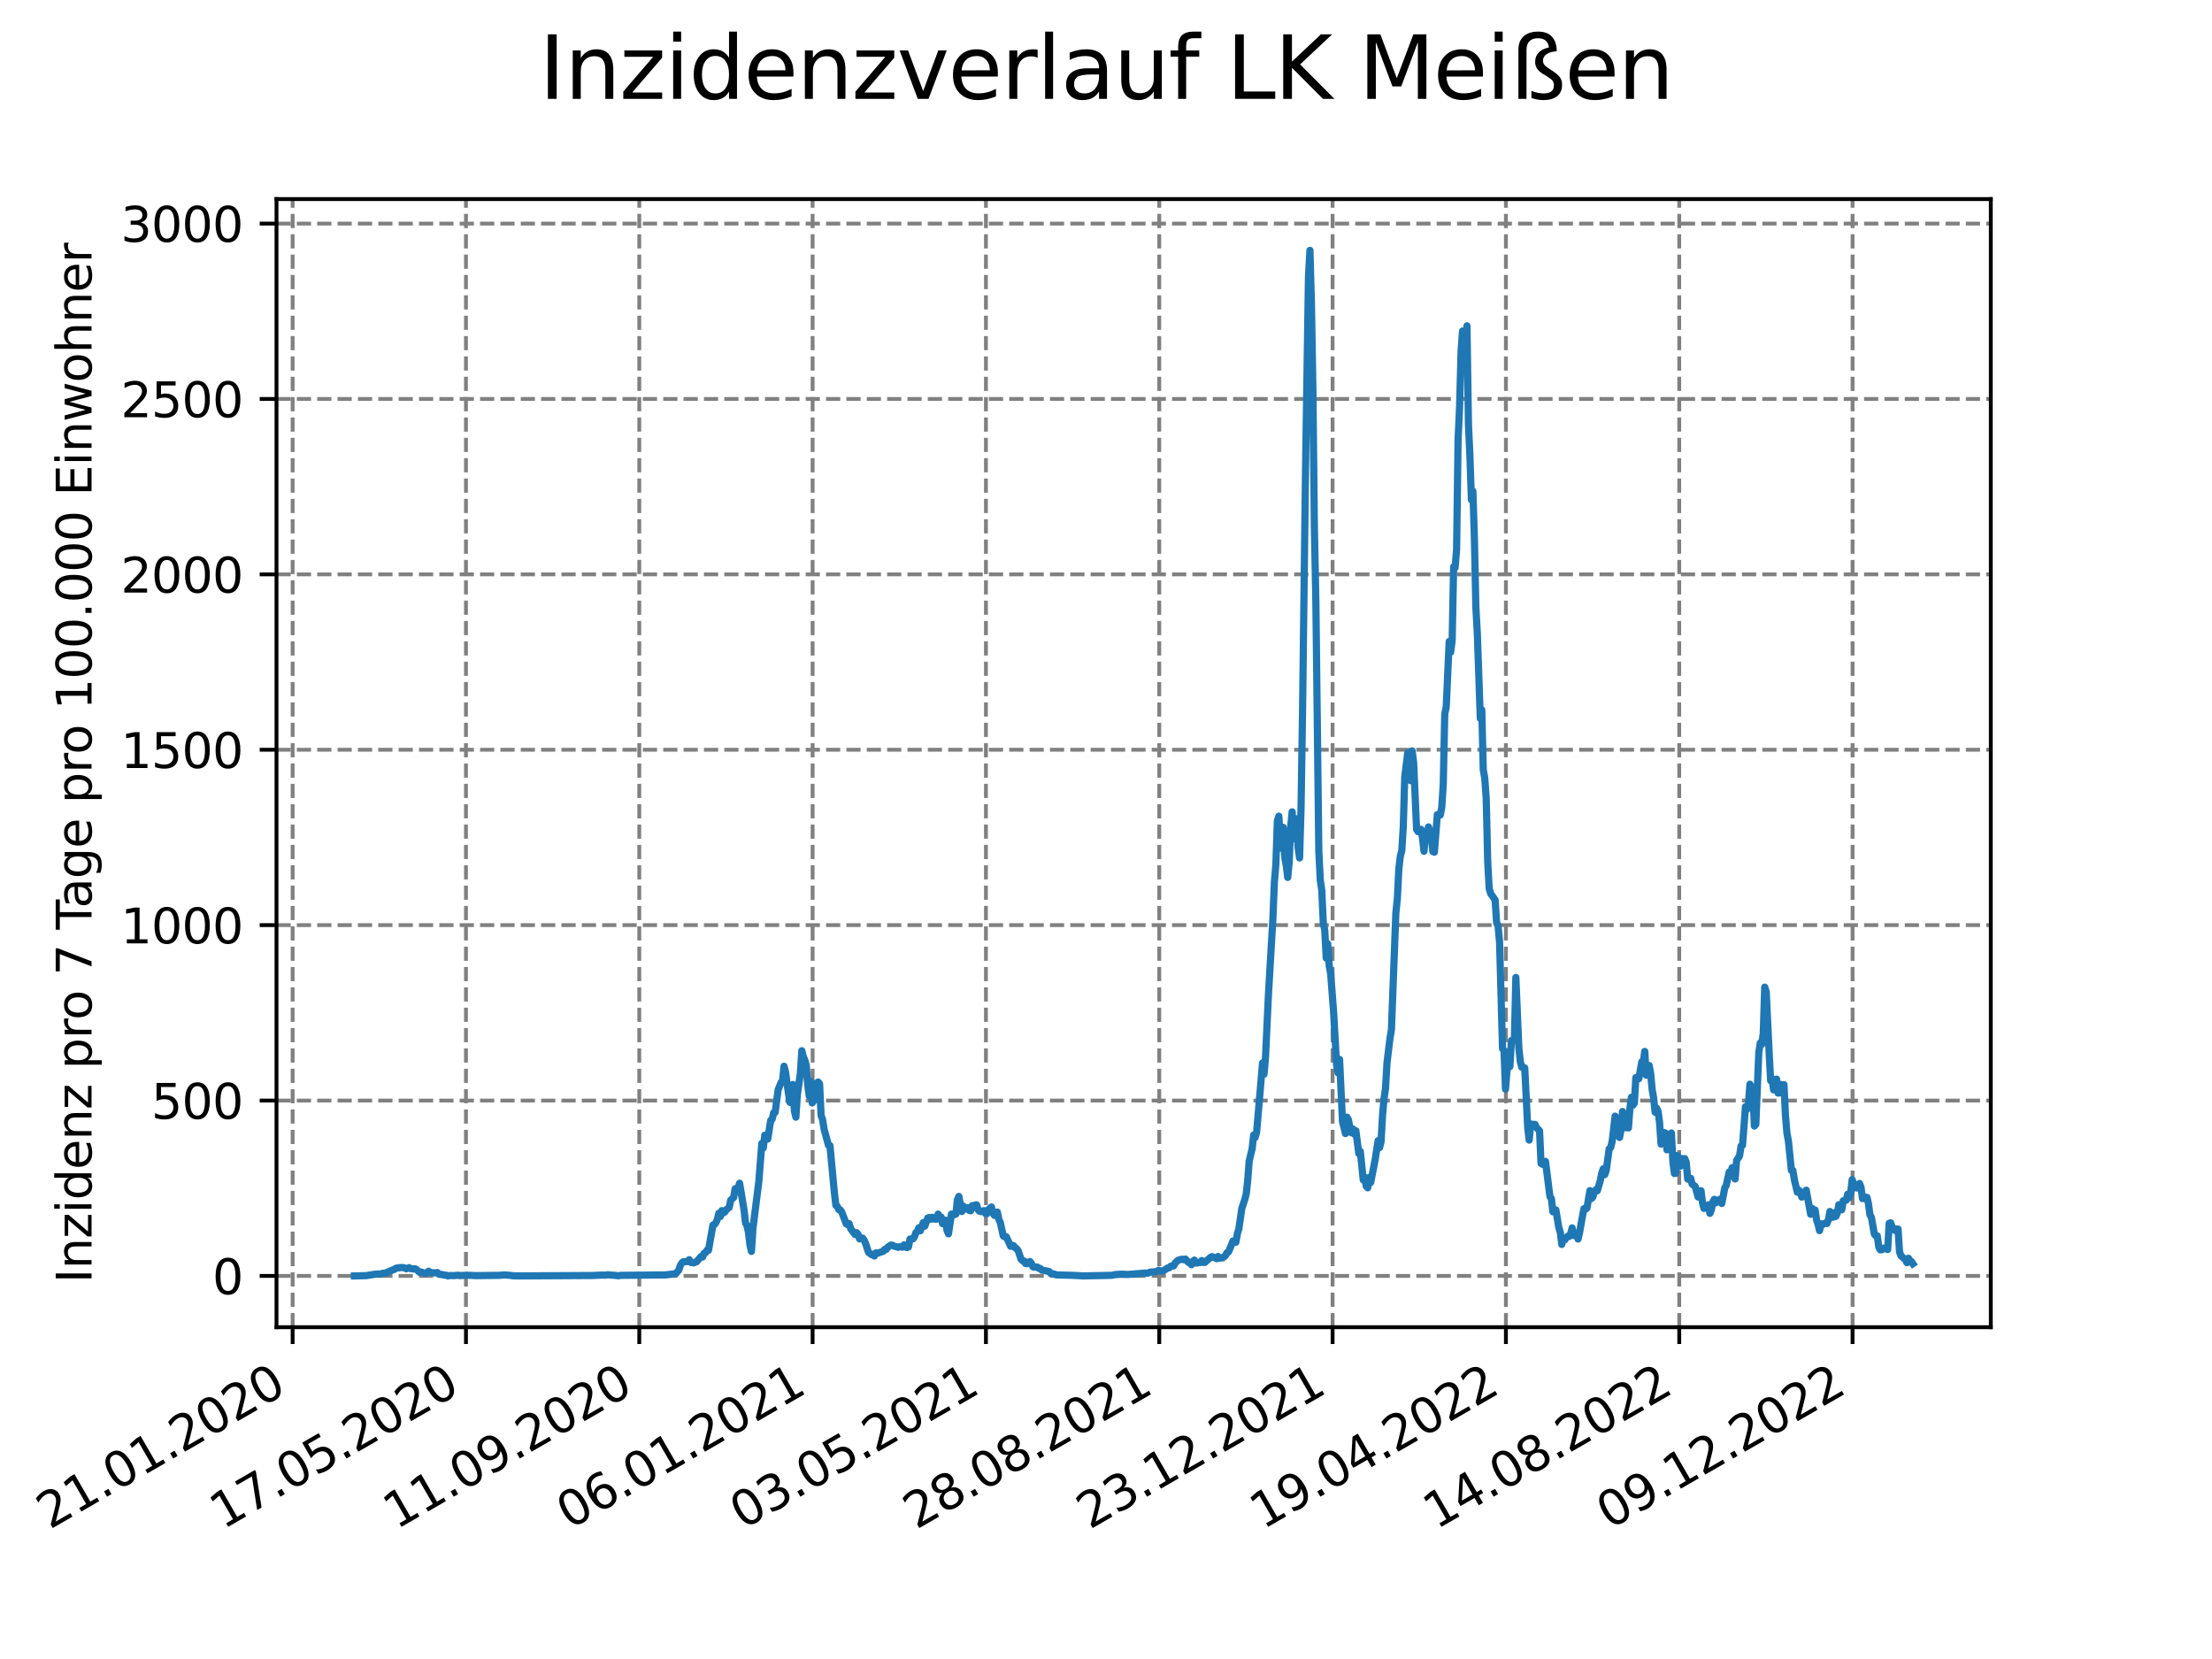 <?xml version="1.0" encoding="utf-8" standalone="no"?>
<!DOCTYPE svg PUBLIC "-//W3C//DTD SVG 1.1//EN"
  "http://www.w3.org/Graphics/SVG/1.1/DTD/svg11.dtd">
<svg xmlns:xlink="http://www.w3.org/1999/xlink" width="460.8pt" height="345.6pt" viewBox="0 0 460.8 345.6" xmlns="http://www.w3.org/2000/svg" version="1.1">
 <defs>
  <style type="text/css">*{stroke-linejoin: round; stroke-linecap: butt}</style>
 </defs>
 <g id="figure_1">
  <g id="patch_1">
   <path d="M 0 345.6 
L 460.8 345.6 
L 460.8 0 
L 0 0 
z
" style="fill: #ffffff"/>
  </g>
  <g id="axes_1">
   <g id="patch_2">
    <path d="M 57.6 276.48 
L 414.72 276.48 
L 414.72 41.472 
L 57.6 41.472 
z
" style="fill: #ffffff"/>
   </g>
   <g id="matplotlib.axis_1">
    <g id="xtick_1">
     <g id="line2d_1">
      <path d="M 60.961 276.48 
L 60.961 41.472 
" clip-path="url(#p845085e95c)" style="fill: none; stroke-dasharray: 2.96,1.28; stroke-dashoffset: 0; stroke: #808080; stroke-width: 0.8"/>
     </g>
     <g id="line2d_2">
      <defs>
       <path id="m3cdff0f3b3" d="M 0 0 
L 0 3.5 
" style="stroke: #000000; stroke-width: 0.8"/>
      </defs>
      <g>
       <use xlink:href="#m3cdff0f3b3" x="60.961" y="276.48" style="stroke: #000000; stroke-width: 0.8"/>
      </g>
     </g>
     <g id="text_1">
      <!-- 21.01.2020 -->
      <g transform="translate(10.336 318.689) rotate(-30) scale(0.1 -0.1)">
       <defs>
        <path id="DejaVuSans-32" d="M 1228 531 
L 3431 531 
L 3431 0 
L 469 0 
L 469 531 
Q 828 903 1448 1529 
Q 2069 2156 2228 2338 
Q 2531 2678 2651 2914 
Q 2772 3150 2772 3378 
Q 2772 3750 2511 3984 
Q 2250 4219 1831 4219 
Q 1534 4219 1204 4116 
Q 875 4013 500 3803 
L 500 4441 
Q 881 4594 1212 4672 
Q 1544 4750 1819 4750 
Q 2544 4750 2975 4387 
Q 3406 4025 3406 3419 
Q 3406 3131 3298 2873 
Q 3191 2616 2906 2266 
Q 2828 2175 2409 1742 
Q 1991 1309 1228 531 
z
" transform="scale(0.016)"/>
        <path id="DejaVuSans-31" d="M 794 531 
L 1825 531 
L 1825 4091 
L 703 3866 
L 703 4441 
L 1819 4666 
L 2450 4666 
L 2450 531 
L 3481 531 
L 3481 0 
L 794 0 
L 794 531 
z
" transform="scale(0.016)"/>
        <path id="DejaVuSans-2e" d="M 684 794 
L 1344 794 
L 1344 0 
L 684 0 
L 684 794 
z
" transform="scale(0.016)"/>
        <path id="DejaVuSans-30" d="M 2034 4250 
Q 1547 4250 1301 3770 
Q 1056 3291 1056 2328 
Q 1056 1369 1301 889 
Q 1547 409 2034 409 
Q 2525 409 2770 889 
Q 3016 1369 3016 2328 
Q 3016 3291 2770 3770 
Q 2525 4250 2034 4250 
z
M 2034 4750 
Q 2819 4750 3233 4129 
Q 3647 3509 3647 2328 
Q 3647 1150 3233 529 
Q 2819 -91 2034 -91 
Q 1250 -91 836 529 
Q 422 1150 422 2328 
Q 422 3509 836 4129 
Q 1250 4750 2034 4750 
z
" transform="scale(0.016)"/>
       </defs>
       <use xlink:href="#DejaVuSans-32"/>
       <use xlink:href="#DejaVuSans-31" x="63.623"/>
       <use xlink:href="#DejaVuSans-2e" x="127.246"/>
       <use xlink:href="#DejaVuSans-30" x="159.033"/>
       <use xlink:href="#DejaVuSans-31" x="222.656"/>
       <use xlink:href="#DejaVuSans-2e" x="286.279"/>
       <use xlink:href="#DejaVuSans-32" x="318.066"/>
       <use xlink:href="#DejaVuSans-30" x="381.689"/>
       <use xlink:href="#DejaVuSans-32" x="445.312"/>
       <use xlink:href="#DejaVuSans-30" x="508.936"/>
      </g>
     </g>
    </g>
    <g id="xtick_2">
     <g id="line2d_3">
      <path d="M 97.068 276.48 
L 97.068 41.472 
" clip-path="url(#p845085e95c)" style="fill: none; stroke-dasharray: 2.96,1.28; stroke-dashoffset: 0; stroke: #808080; stroke-width: 0.8"/>
     </g>
     <g id="line2d_4">
      <g>
       <use xlink:href="#m3cdff0f3b3" x="97.068" y="276.48" style="stroke: #000000; stroke-width: 0.8"/>
      </g>
     </g>
     <g id="text_2">
      <!-- 17.05.2020 -->
      <g transform="translate(46.443 318.689) rotate(-30) scale(0.1 -0.1)">
       <defs>
        <path id="DejaVuSans-37" d="M 525 4666 
L 3525 4666 
L 3525 4397 
L 1831 0 
L 1172 0 
L 2766 4134 
L 525 4134 
L 525 4666 
z
" transform="scale(0.016)"/>
        <path id="DejaVuSans-35" d="M 691 4666 
L 3169 4666 
L 3169 4134 
L 1269 4134 
L 1269 2991 
Q 1406 3038 1543 3061 
Q 1681 3084 1819 3084 
Q 2600 3084 3056 2656 
Q 3513 2228 3513 1497 
Q 3513 744 3044 326 
Q 2575 -91 1722 -91 
Q 1428 -91 1123 -41 
Q 819 9 494 109 
L 494 744 
Q 775 591 1075 516 
Q 1375 441 1709 441 
Q 2250 441 2565 725 
Q 2881 1009 2881 1497 
Q 2881 1984 2565 2268 
Q 2250 2553 1709 2553 
Q 1456 2553 1204 2497 
Q 953 2441 691 2322 
L 691 4666 
z
" transform="scale(0.016)"/>
       </defs>
       <use xlink:href="#DejaVuSans-31"/>
       <use xlink:href="#DejaVuSans-37" x="63.623"/>
       <use xlink:href="#DejaVuSans-2e" x="127.246"/>
       <use xlink:href="#DejaVuSans-30" x="159.033"/>
       <use xlink:href="#DejaVuSans-35" x="222.656"/>
       <use xlink:href="#DejaVuSans-2e" x="286.279"/>
       <use xlink:href="#DejaVuSans-32" x="318.066"/>
       <use xlink:href="#DejaVuSans-30" x="381.689"/>
       <use xlink:href="#DejaVuSans-32" x="445.312"/>
       <use xlink:href="#DejaVuSans-30" x="508.936"/>
      </g>
     </g>
    </g>
    <g id="xtick_3">
     <g id="line2d_5">
      <path d="M 133.175 276.48 
L 133.175 41.472 
" clip-path="url(#p845085e95c)" style="fill: none; stroke-dasharray: 2.96,1.28; stroke-dashoffset: 0; stroke: #808080; stroke-width: 0.8"/>
     </g>
     <g id="line2d_6">
      <g>
       <use xlink:href="#m3cdff0f3b3" x="133.175" y="276.48" style="stroke: #000000; stroke-width: 0.8"/>
      </g>
     </g>
     <g id="text_3">
      <!-- 11.09.2020 -->
      <g transform="translate(82.55 318.689) rotate(-30) scale(0.1 -0.1)">
       <defs>
        <path id="DejaVuSans-39" d="M 703 97 
L 703 672 
Q 941 559 1184 500 
Q 1428 441 1663 441 
Q 2288 441 2617 861 
Q 2947 1281 2994 2138 
Q 2813 1869 2534 1725 
Q 2256 1581 1919 1581 
Q 1219 1581 811 2004 
Q 403 2428 403 3163 
Q 403 3881 828 4315 
Q 1253 4750 1959 4750 
Q 2769 4750 3195 4129 
Q 3622 3509 3622 2328 
Q 3622 1225 3098 567 
Q 2575 -91 1691 -91 
Q 1453 -91 1209 -44 
Q 966 3 703 97 
z
M 1959 2075 
Q 2384 2075 2632 2365 
Q 2881 2656 2881 3163 
Q 2881 3666 2632 3958 
Q 2384 4250 1959 4250 
Q 1534 4250 1286 3958 
Q 1038 3666 1038 3163 
Q 1038 2656 1286 2365 
Q 1534 2075 1959 2075 
z
" transform="scale(0.016)"/>
       </defs>
       <use xlink:href="#DejaVuSans-31"/>
       <use xlink:href="#DejaVuSans-31" x="63.623"/>
       <use xlink:href="#DejaVuSans-2e" x="127.246"/>
       <use xlink:href="#DejaVuSans-30" x="159.033"/>
       <use xlink:href="#DejaVuSans-39" x="222.656"/>
       <use xlink:href="#DejaVuSans-2e" x="286.279"/>
       <use xlink:href="#DejaVuSans-32" x="318.066"/>
       <use xlink:href="#DejaVuSans-30" x="381.689"/>
       <use xlink:href="#DejaVuSans-32" x="445.312"/>
       <use xlink:href="#DejaVuSans-30" x="508.936"/>
      </g>
     </g>
    </g>
    <g id="xtick_4">
     <g id="line2d_7">
      <path d="M 169.282 276.48 
L 169.282 41.472 
" clip-path="url(#p845085e95c)" style="fill: none; stroke-dasharray: 2.96,1.28; stroke-dashoffset: 0; stroke: #808080; stroke-width: 0.8"/>
     </g>
     <g id="line2d_8">
      <g>
       <use xlink:href="#m3cdff0f3b3" x="169.282" y="276.48" style="stroke: #000000; stroke-width: 0.8"/>
      </g>
     </g>
     <g id="text_4">
      <!-- 06.01.2021 -->
      <g transform="translate(118.657 318.689) rotate(-30) scale(0.1 -0.1)">
       <defs>
        <path id="DejaVuSans-36" d="M 2113 2584 
Q 1688 2584 1439 2293 
Q 1191 2003 1191 1497 
Q 1191 994 1439 701 
Q 1688 409 2113 409 
Q 2538 409 2786 701 
Q 3034 994 3034 1497 
Q 3034 2003 2786 2293 
Q 2538 2584 2113 2584 
z
M 3366 4563 
L 3366 3988 
Q 3128 4100 2886 4159 
Q 2644 4219 2406 4219 
Q 1781 4219 1451 3797 
Q 1122 3375 1075 2522 
Q 1259 2794 1537 2939 
Q 1816 3084 2150 3084 
Q 2853 3084 3261 2657 
Q 3669 2231 3669 1497 
Q 3669 778 3244 343 
Q 2819 -91 2113 -91 
Q 1303 -91 875 529 
Q 447 1150 447 2328 
Q 447 3434 972 4092 
Q 1497 4750 2381 4750 
Q 2619 4750 2861 4703 
Q 3103 4656 3366 4563 
z
" transform="scale(0.016)"/>
       </defs>
       <use xlink:href="#DejaVuSans-30"/>
       <use xlink:href="#DejaVuSans-36" x="63.623"/>
       <use xlink:href="#DejaVuSans-2e" x="127.246"/>
       <use xlink:href="#DejaVuSans-30" x="159.033"/>
       <use xlink:href="#DejaVuSans-31" x="222.656"/>
       <use xlink:href="#DejaVuSans-2e" x="286.279"/>
       <use xlink:href="#DejaVuSans-32" x="318.066"/>
       <use xlink:href="#DejaVuSans-30" x="381.689"/>
       <use xlink:href="#DejaVuSans-32" x="445.312"/>
       <use xlink:href="#DejaVuSans-31" x="508.936"/>
      </g>
     </g>
    </g>
    <g id="xtick_5">
     <g id="line2d_9">
      <path d="M 205.389 276.48 
L 205.389 41.472 
" clip-path="url(#p845085e95c)" style="fill: none; stroke-dasharray: 2.96,1.28; stroke-dashoffset: 0; stroke: #808080; stroke-width: 0.8"/>
     </g>
     <g id="line2d_10">
      <g>
       <use xlink:href="#m3cdff0f3b3" x="205.389" y="276.48" style="stroke: #000000; stroke-width: 0.8"/>
      </g>
     </g>
     <g id="text_5">
      <!-- 03.05.2021 -->
      <g transform="translate(154.764 318.689) rotate(-30) scale(0.1 -0.1)">
       <defs>
        <path id="DejaVuSans-33" d="M 2597 2516 
Q 3050 2419 3304 2112 
Q 3559 1806 3559 1356 
Q 3559 666 3084 287 
Q 2609 -91 1734 -91 
Q 1441 -91 1130 -33 
Q 819 25 488 141 
L 488 750 
Q 750 597 1062 519 
Q 1375 441 1716 441 
Q 2309 441 2620 675 
Q 2931 909 2931 1356 
Q 2931 1769 2642 2001 
Q 2353 2234 1838 2234 
L 1294 2234 
L 1294 2753 
L 1863 2753 
Q 2328 2753 2575 2939 
Q 2822 3125 2822 3475 
Q 2822 3834 2567 4026 
Q 2313 4219 1838 4219 
Q 1578 4219 1281 4162 
Q 984 4106 628 3988 
L 628 4550 
Q 988 4650 1302 4700 
Q 1616 4750 1894 4750 
Q 2613 4750 3031 4423 
Q 3450 4097 3450 3541 
Q 3450 3153 3228 2886 
Q 3006 2619 2597 2516 
z
" transform="scale(0.016)"/>
       </defs>
       <use xlink:href="#DejaVuSans-30"/>
       <use xlink:href="#DejaVuSans-33" x="63.623"/>
       <use xlink:href="#DejaVuSans-2e" x="127.246"/>
       <use xlink:href="#DejaVuSans-30" x="159.033"/>
       <use xlink:href="#DejaVuSans-35" x="222.656"/>
       <use xlink:href="#DejaVuSans-2e" x="286.279"/>
       <use xlink:href="#DejaVuSans-32" x="318.066"/>
       <use xlink:href="#DejaVuSans-30" x="381.689"/>
       <use xlink:href="#DejaVuSans-32" x="445.312"/>
       <use xlink:href="#DejaVuSans-31" x="508.936"/>
      </g>
     </g>
    </g>
    <g id="xtick_6">
     <g id="line2d_11">
      <path d="M 241.496 276.48 
L 241.496 41.472 
" clip-path="url(#p845085e95c)" style="fill: none; stroke-dasharray: 2.96,1.28; stroke-dashoffset: 0; stroke: #808080; stroke-width: 0.8"/>
     </g>
     <g id="line2d_12">
      <g>
       <use xlink:href="#m3cdff0f3b3" x="241.496" y="276.48" style="stroke: #000000; stroke-width: 0.8"/>
      </g>
     </g>
     <g id="text_6">
      <!-- 28.08.2021 -->
      <g transform="translate(190.871 318.689) rotate(-30) scale(0.1 -0.1)">
       <defs>
        <path id="DejaVuSans-38" d="M 2034 2216 
Q 1584 2216 1326 1975 
Q 1069 1734 1069 1313 
Q 1069 891 1326 650 
Q 1584 409 2034 409 
Q 2484 409 2743 651 
Q 3003 894 3003 1313 
Q 3003 1734 2745 1975 
Q 2488 2216 2034 2216 
z
M 1403 2484 
Q 997 2584 770 2862 
Q 544 3141 544 3541 
Q 544 4100 942 4425 
Q 1341 4750 2034 4750 
Q 2731 4750 3128 4425 
Q 3525 4100 3525 3541 
Q 3525 3141 3298 2862 
Q 3072 2584 2669 2484 
Q 3125 2378 3379 2068 
Q 3634 1759 3634 1313 
Q 3634 634 3220 271 
Q 2806 -91 2034 -91 
Q 1263 -91 848 271 
Q 434 634 434 1313 
Q 434 1759 690 2068 
Q 947 2378 1403 2484 
z
M 1172 3481 
Q 1172 3119 1398 2916 
Q 1625 2713 2034 2713 
Q 2441 2713 2670 2916 
Q 2900 3119 2900 3481 
Q 2900 3844 2670 4047 
Q 2441 4250 2034 4250 
Q 1625 4250 1398 4047 
Q 1172 3844 1172 3481 
z
" transform="scale(0.016)"/>
       </defs>
       <use xlink:href="#DejaVuSans-32"/>
       <use xlink:href="#DejaVuSans-38" x="63.623"/>
       <use xlink:href="#DejaVuSans-2e" x="127.246"/>
       <use xlink:href="#DejaVuSans-30" x="159.033"/>
       <use xlink:href="#DejaVuSans-38" x="222.656"/>
       <use xlink:href="#DejaVuSans-2e" x="286.279"/>
       <use xlink:href="#DejaVuSans-32" x="318.066"/>
       <use xlink:href="#DejaVuSans-30" x="381.689"/>
       <use xlink:href="#DejaVuSans-32" x="445.312"/>
       <use xlink:href="#DejaVuSans-31" x="508.936"/>
      </g>
     </g>
    </g>
    <g id="xtick_7">
     <g id="line2d_13">
      <path d="M 277.603 276.48 
L 277.603 41.472 
" clip-path="url(#p845085e95c)" style="fill: none; stroke-dasharray: 2.96,1.28; stroke-dashoffset: 0; stroke: #808080; stroke-width: 0.8"/>
     </g>
     <g id="line2d_14">
      <g>
       <use xlink:href="#m3cdff0f3b3" x="277.603" y="276.48" style="stroke: #000000; stroke-width: 0.8"/>
      </g>
     </g>
     <g id="text_7">
      <!-- 23.12.2021 -->
      <g transform="translate(226.978 318.689) rotate(-30) scale(0.1 -0.1)">
       <use xlink:href="#DejaVuSans-32"/>
       <use xlink:href="#DejaVuSans-33" x="63.623"/>
       <use xlink:href="#DejaVuSans-2e" x="127.246"/>
       <use xlink:href="#DejaVuSans-31" x="159.033"/>
       <use xlink:href="#DejaVuSans-32" x="222.656"/>
       <use xlink:href="#DejaVuSans-2e" x="286.279"/>
       <use xlink:href="#DejaVuSans-32" x="318.066"/>
       <use xlink:href="#DejaVuSans-30" x="381.689"/>
       <use xlink:href="#DejaVuSans-32" x="445.312"/>
       <use xlink:href="#DejaVuSans-31" x="508.936"/>
      </g>
     </g>
    </g>
    <g id="xtick_8">
     <g id="line2d_15">
      <path d="M 313.71 276.48 
L 313.71 41.472 
" clip-path="url(#p845085e95c)" style="fill: none; stroke-dasharray: 2.96,1.28; stroke-dashoffset: 0; stroke: #808080; stroke-width: 0.8"/>
     </g>
     <g id="line2d_16">
      <g>
       <use xlink:href="#m3cdff0f3b3" x="313.71" y="276.48" style="stroke: #000000; stroke-width: 0.8"/>
      </g>
     </g>
     <g id="text_8">
      <!-- 19.04.2022 -->
      <g transform="translate(263.085 318.689) rotate(-30) scale(0.1 -0.1)">
       <defs>
        <path id="DejaVuSans-34" d="M 2419 4116 
L 825 1625 
L 2419 1625 
L 2419 4116 
z
M 2253 4666 
L 3047 4666 
L 3047 1625 
L 3713 1625 
L 3713 1100 
L 3047 1100 
L 3047 0 
L 2419 0 
L 2419 1100 
L 313 1100 
L 313 1709 
L 2253 4666 
z
" transform="scale(0.016)"/>
       </defs>
       <use xlink:href="#DejaVuSans-31"/>
       <use xlink:href="#DejaVuSans-39" x="63.623"/>
       <use xlink:href="#DejaVuSans-2e" x="127.246"/>
       <use xlink:href="#DejaVuSans-30" x="159.033"/>
       <use xlink:href="#DejaVuSans-34" x="222.656"/>
       <use xlink:href="#DejaVuSans-2e" x="286.279"/>
       <use xlink:href="#DejaVuSans-32" x="318.066"/>
       <use xlink:href="#DejaVuSans-30" x="381.689"/>
       <use xlink:href="#DejaVuSans-32" x="445.312"/>
       <use xlink:href="#DejaVuSans-32" x="508.936"/>
      </g>
     </g>
    </g>
    <g id="xtick_9">
     <g id="line2d_17">
      <path d="M 349.817 276.48 
L 349.817 41.472 
" clip-path="url(#p845085e95c)" style="fill: none; stroke-dasharray: 2.96,1.28; stroke-dashoffset: 0; stroke: #808080; stroke-width: 0.8"/>
     </g>
     <g id="line2d_18">
      <g>
       <use xlink:href="#m3cdff0f3b3" x="349.817" y="276.48" style="stroke: #000000; stroke-width: 0.8"/>
      </g>
     </g>
     <g id="text_9">
      <!-- 14.08.2022 -->
      <g transform="translate(299.192 318.689) rotate(-30) scale(0.1 -0.1)">
       <use xlink:href="#DejaVuSans-31"/>
       <use xlink:href="#DejaVuSans-34" x="63.623"/>
       <use xlink:href="#DejaVuSans-2e" x="127.246"/>
       <use xlink:href="#DejaVuSans-30" x="159.033"/>
       <use xlink:href="#DejaVuSans-38" x="222.656"/>
       <use xlink:href="#DejaVuSans-2e" x="286.279"/>
       <use xlink:href="#DejaVuSans-32" x="318.066"/>
       <use xlink:href="#DejaVuSans-30" x="381.689"/>
       <use xlink:href="#DejaVuSans-32" x="445.312"/>
       <use xlink:href="#DejaVuSans-32" x="508.936"/>
      </g>
     </g>
    </g>
    <g id="xtick_10">
     <g id="line2d_19">
      <path d="M 385.924 276.48 
L 385.924 41.472 
" clip-path="url(#p845085e95c)" style="fill: none; stroke-dasharray: 2.96,1.28; stroke-dashoffset: 0; stroke: #808080; stroke-width: 0.8"/>
     </g>
     <g id="line2d_20">
      <g>
       <use xlink:href="#m3cdff0f3b3" x="385.924" y="276.48" style="stroke: #000000; stroke-width: 0.8"/>
      </g>
     </g>
     <g id="text_10">
      <!-- 09.12.2022 -->
      <g transform="translate(335.299 318.689) rotate(-30) scale(0.1 -0.1)">
       <use xlink:href="#DejaVuSans-30"/>
       <use xlink:href="#DejaVuSans-39" x="63.623"/>
       <use xlink:href="#DejaVuSans-2e" x="127.246"/>
       <use xlink:href="#DejaVuSans-31" x="159.033"/>
       <use xlink:href="#DejaVuSans-32" x="222.656"/>
       <use xlink:href="#DejaVuSans-2e" x="286.279"/>
       <use xlink:href="#DejaVuSans-32" x="318.066"/>
       <use xlink:href="#DejaVuSans-30" x="381.689"/>
       <use xlink:href="#DejaVuSans-32" x="445.312"/>
       <use xlink:href="#DejaVuSans-32" x="508.936"/>
      </g>
     </g>
    </g>
   </g>
   <g id="matplotlib.axis_2">
    <g id="ytick_1">
     <g id="line2d_21">
      <path d="M 57.6 265.798 
L 414.72 265.798 
" clip-path="url(#p845085e95c)" style="fill: none; stroke-dasharray: 2.96,1.28; stroke-dashoffset: 0; stroke: #808080; stroke-width: 0.8"/>
     </g>
     <g id="line2d_22">
      <defs>
       <path id="mfdb73cca48" d="M 0 0 
L -3.5 0 
" style="stroke: #000000; stroke-width: 0.8"/>
      </defs>
      <g>
       <use xlink:href="#mfdb73cca48" x="57.6" y="265.798" style="stroke: #000000; stroke-width: 0.8"/>
      </g>
     </g>
     <g id="text_11">
      <!-- 0 -->
      <g transform="translate(44.237 269.597) scale(0.1 -0.1)">
       <use xlink:href="#DejaVuSans-30"/>
      </g>
     </g>
    </g>
    <g id="ytick_2">
     <g id="line2d_23">
      <path d="M 57.6 229.261 
L 414.72 229.261 
" clip-path="url(#p845085e95c)" style="fill: none; stroke-dasharray: 2.96,1.28; stroke-dashoffset: 0; stroke: #808080; stroke-width: 0.8"/>
     </g>
     <g id="line2d_24">
      <g>
       <use xlink:href="#mfdb73cca48" x="57.6" y="229.261" style="stroke: #000000; stroke-width: 0.8"/>
      </g>
     </g>
     <g id="text_12">
      <!-- 500 -->
      <g transform="translate(31.512 233.06) scale(0.1 -0.1)">
       <use xlink:href="#DejaVuSans-35"/>
       <use xlink:href="#DejaVuSans-30" x="63.623"/>
       <use xlink:href="#DejaVuSans-30" x="127.246"/>
      </g>
     </g>
    </g>
    <g id="ytick_3">
     <g id="line2d_25">
      <path d="M 57.6 192.724 
L 414.72 192.724 
" clip-path="url(#p845085e95c)" style="fill: none; stroke-dasharray: 2.96,1.28; stroke-dashoffset: 0; stroke: #808080; stroke-width: 0.8"/>
     </g>
     <g id="line2d_26">
      <g>
       <use xlink:href="#mfdb73cca48" x="57.6" y="192.724" style="stroke: #000000; stroke-width: 0.8"/>
      </g>
     </g>
     <g id="text_13">
      <!-- 1000 -->
      <g transform="translate(25.15 196.523) scale(0.1 -0.1)">
       <use xlink:href="#DejaVuSans-31"/>
       <use xlink:href="#DejaVuSans-30" x="63.623"/>
       <use xlink:href="#DejaVuSans-30" x="127.246"/>
       <use xlink:href="#DejaVuSans-30" x="190.869"/>
      </g>
     </g>
    </g>
    <g id="ytick_4">
     <g id="line2d_27">
      <path d="M 57.6 156.187 
L 414.72 156.187 
" clip-path="url(#p845085e95c)" style="fill: none; stroke-dasharray: 2.96,1.28; stroke-dashoffset: 0; stroke: #808080; stroke-width: 0.8"/>
     </g>
     <g id="line2d_28">
      <g>
       <use xlink:href="#mfdb73cca48" x="57.6" y="156.187" style="stroke: #000000; stroke-width: 0.8"/>
      </g>
     </g>
     <g id="text_14">
      <!-- 1500 -->
      <g transform="translate(25.15 159.986) scale(0.1 -0.1)">
       <use xlink:href="#DejaVuSans-31"/>
       <use xlink:href="#DejaVuSans-35" x="63.623"/>
       <use xlink:href="#DejaVuSans-30" x="127.246"/>
       <use xlink:href="#DejaVuSans-30" x="190.869"/>
      </g>
     </g>
    </g>
    <g id="ytick_5">
     <g id="line2d_29">
      <path d="M 57.6 119.65 
L 414.72 119.65 
" clip-path="url(#p845085e95c)" style="fill: none; stroke-dasharray: 2.96,1.28; stroke-dashoffset: 0; stroke: #808080; stroke-width: 0.8"/>
     </g>
     <g id="line2d_30">
      <g>
       <use xlink:href="#mfdb73cca48" x="57.6" y="119.65" style="stroke: #000000; stroke-width: 0.8"/>
      </g>
     </g>
     <g id="text_15">
      <!-- 2000 -->
      <g transform="translate(25.15 123.449) scale(0.1 -0.1)">
       <use xlink:href="#DejaVuSans-32"/>
       <use xlink:href="#DejaVuSans-30" x="63.623"/>
       <use xlink:href="#DejaVuSans-30" x="127.246"/>
       <use xlink:href="#DejaVuSans-30" x="190.869"/>
      </g>
     </g>
    </g>
    <g id="ytick_6">
     <g id="line2d_31">
      <path d="M 57.6 83.113 
L 414.72 83.113 
" clip-path="url(#p845085e95c)" style="fill: none; stroke-dasharray: 2.96,1.28; stroke-dashoffset: 0; stroke: #808080; stroke-width: 0.8"/>
     </g>
     <g id="line2d_32">
      <g>
       <use xlink:href="#mfdb73cca48" x="57.6" y="83.113" style="stroke: #000000; stroke-width: 0.8"/>
      </g>
     </g>
     <g id="text_16">
      <!-- 2500 -->
      <g transform="translate(25.15 86.912) scale(0.1 -0.1)">
       <use xlink:href="#DejaVuSans-32"/>
       <use xlink:href="#DejaVuSans-35" x="63.623"/>
       <use xlink:href="#DejaVuSans-30" x="127.246"/>
       <use xlink:href="#DejaVuSans-30" x="190.869"/>
      </g>
     </g>
    </g>
    <g id="ytick_7">
     <g id="line2d_33">
      <path d="M 57.6 46.576 
L 414.72 46.576 
" clip-path="url(#p845085e95c)" style="fill: none; stroke-dasharray: 2.96,1.28; stroke-dashoffset: 0; stroke: #808080; stroke-width: 0.8"/>
     </g>
     <g id="line2d_34">
      <g>
       <use xlink:href="#mfdb73cca48" x="57.6" y="46.576" style="stroke: #000000; stroke-width: 0.8"/>
      </g>
     </g>
     <g id="text_17">
      <!-- 3000 -->
      <g transform="translate(25.15 50.375) scale(0.1 -0.1)">
       <use xlink:href="#DejaVuSans-33"/>
       <use xlink:href="#DejaVuSans-30" x="63.623"/>
       <use xlink:href="#DejaVuSans-30" x="127.246"/>
       <use xlink:href="#DejaVuSans-30" x="190.869"/>
      </g>
     </g>
    </g>
    <g id="text_18">
     <!-- Inzidenz pro 7 Tage pro 100.000 Einwohner -->
     <g transform="translate(19.07 267.301) rotate(-90) scale(0.1 -0.1)">
      <defs>
       <path id="DejaVuSans-49" d="M 628 4666 
L 1259 4666 
L 1259 0 
L 628 0 
L 628 4666 
z
" transform="scale(0.016)"/>
       <path id="DejaVuSans-6e" d="M 3513 2113 
L 3513 0 
L 2938 0 
L 2938 2094 
Q 2938 2591 2744 2837 
Q 2550 3084 2163 3084 
Q 1697 3084 1428 2787 
Q 1159 2491 1159 1978 
L 1159 0 
L 581 0 
L 581 3500 
L 1159 3500 
L 1159 2956 
Q 1366 3272 1645 3428 
Q 1925 3584 2291 3584 
Q 2894 3584 3203 3211 
Q 3513 2838 3513 2113 
z
" transform="scale(0.016)"/>
       <path id="DejaVuSans-7a" d="M 353 3500 
L 3084 3500 
L 3084 2975 
L 922 459 
L 3084 459 
L 3084 0 
L 275 0 
L 275 525 
L 2438 3041 
L 353 3041 
L 353 3500 
z
" transform="scale(0.016)"/>
       <path id="DejaVuSans-69" d="M 603 3500 
L 1178 3500 
L 1178 0 
L 603 0 
L 603 3500 
z
M 603 4863 
L 1178 4863 
L 1178 4134 
L 603 4134 
L 603 4863 
z
" transform="scale(0.016)"/>
       <path id="DejaVuSans-64" d="M 2906 2969 
L 2906 4863 
L 3481 4863 
L 3481 0 
L 2906 0 
L 2906 525 
Q 2725 213 2448 61 
Q 2172 -91 1784 -91 
Q 1150 -91 751 415 
Q 353 922 353 1747 
Q 353 2572 751 3078 
Q 1150 3584 1784 3584 
Q 2172 3584 2448 3432 
Q 2725 3281 2906 2969 
z
M 947 1747 
Q 947 1113 1208 752 
Q 1469 391 1925 391 
Q 2381 391 2643 752 
Q 2906 1113 2906 1747 
Q 2906 2381 2643 2742 
Q 2381 3103 1925 3103 
Q 1469 3103 1208 2742 
Q 947 2381 947 1747 
z
" transform="scale(0.016)"/>
       <path id="DejaVuSans-65" d="M 3597 1894 
L 3597 1613 
L 953 1613 
Q 991 1019 1311 708 
Q 1631 397 2203 397 
Q 2534 397 2845 478 
Q 3156 559 3463 722 
L 3463 178 
Q 3153 47 2828 -22 
Q 2503 -91 2169 -91 
Q 1331 -91 842 396 
Q 353 884 353 1716 
Q 353 2575 817 3079 
Q 1281 3584 2069 3584 
Q 2775 3584 3186 3129 
Q 3597 2675 3597 1894 
z
M 3022 2063 
Q 3016 2534 2758 2815 
Q 2500 3097 2075 3097 
Q 1594 3097 1305 2825 
Q 1016 2553 972 2059 
L 3022 2063 
z
" transform="scale(0.016)"/>
       <path id="DejaVuSans-20" transform="scale(0.016)"/>
       <path id="DejaVuSans-70" d="M 1159 525 
L 1159 -1331 
L 581 -1331 
L 581 3500 
L 1159 3500 
L 1159 2969 
Q 1341 3281 1617 3432 
Q 1894 3584 2278 3584 
Q 2916 3584 3314 3078 
Q 3713 2572 3713 1747 
Q 3713 922 3314 415 
Q 2916 -91 2278 -91 
Q 1894 -91 1617 61 
Q 1341 213 1159 525 
z
M 3116 1747 
Q 3116 2381 2855 2742 
Q 2594 3103 2138 3103 
Q 1681 3103 1420 2742 
Q 1159 2381 1159 1747 
Q 1159 1113 1420 752 
Q 1681 391 2138 391 
Q 2594 391 2855 752 
Q 3116 1113 3116 1747 
z
" transform="scale(0.016)"/>
       <path id="DejaVuSans-72" d="M 2631 2963 
Q 2534 3019 2420 3045 
Q 2306 3072 2169 3072 
Q 1681 3072 1420 2755 
Q 1159 2438 1159 1844 
L 1159 0 
L 581 0 
L 581 3500 
L 1159 3500 
L 1159 2956 
Q 1341 3275 1631 3429 
Q 1922 3584 2338 3584 
Q 2397 3584 2469 3576 
Q 2541 3569 2628 3553 
L 2631 2963 
z
" transform="scale(0.016)"/>
       <path id="DejaVuSans-6f" d="M 1959 3097 
Q 1497 3097 1228 2736 
Q 959 2375 959 1747 
Q 959 1119 1226 758 
Q 1494 397 1959 397 
Q 2419 397 2687 759 
Q 2956 1122 2956 1747 
Q 2956 2369 2687 2733 
Q 2419 3097 1959 3097 
z
M 1959 3584 
Q 2709 3584 3137 3096 
Q 3566 2609 3566 1747 
Q 3566 888 3137 398 
Q 2709 -91 1959 -91 
Q 1206 -91 779 398 
Q 353 888 353 1747 
Q 353 2609 779 3096 
Q 1206 3584 1959 3584 
z
" transform="scale(0.016)"/>
       <path id="DejaVuSans-54" d="M -19 4666 
L 3928 4666 
L 3928 4134 
L 2272 4134 
L 2272 0 
L 1638 0 
L 1638 4134 
L -19 4134 
L -19 4666 
z
" transform="scale(0.016)"/>
       <path id="DejaVuSans-61" d="M 2194 1759 
Q 1497 1759 1228 1600 
Q 959 1441 959 1056 
Q 959 750 1161 570 
Q 1363 391 1709 391 
Q 2188 391 2477 730 
Q 2766 1069 2766 1631 
L 2766 1759 
L 2194 1759 
z
M 3341 1997 
L 3341 0 
L 2766 0 
L 2766 531 
Q 2569 213 2275 61 
Q 1981 -91 1556 -91 
Q 1019 -91 701 211 
Q 384 513 384 1019 
Q 384 1609 779 1909 
Q 1175 2209 1959 2209 
L 2766 2209 
L 2766 2266 
Q 2766 2663 2505 2880 
Q 2244 3097 1772 3097 
Q 1472 3097 1187 3025 
Q 903 2953 641 2809 
L 641 3341 
Q 956 3463 1253 3523 
Q 1550 3584 1831 3584 
Q 2591 3584 2966 3190 
Q 3341 2797 3341 1997 
z
" transform="scale(0.016)"/>
       <path id="DejaVuSans-67" d="M 2906 1791 
Q 2906 2416 2648 2759 
Q 2391 3103 1925 3103 
Q 1463 3103 1205 2759 
Q 947 2416 947 1791 
Q 947 1169 1205 825 
Q 1463 481 1925 481 
Q 2391 481 2648 825 
Q 2906 1169 2906 1791 
z
M 3481 434 
Q 3481 -459 3084 -895 
Q 2688 -1331 1869 -1331 
Q 1566 -1331 1297 -1286 
Q 1028 -1241 775 -1147 
L 775 -588 
Q 1028 -725 1275 -790 
Q 1522 -856 1778 -856 
Q 2344 -856 2625 -561 
Q 2906 -266 2906 331 
L 2906 616 
Q 2728 306 2450 153 
Q 2172 0 1784 0 
Q 1141 0 747 490 
Q 353 981 353 1791 
Q 353 2603 747 3093 
Q 1141 3584 1784 3584 
Q 2172 3584 2450 3431 
Q 2728 3278 2906 2969 
L 2906 3500 
L 3481 3500 
L 3481 434 
z
" transform="scale(0.016)"/>
       <path id="DejaVuSans-45" d="M 628 4666 
L 3578 4666 
L 3578 4134 
L 1259 4134 
L 1259 2753 
L 3481 2753 
L 3481 2222 
L 1259 2222 
L 1259 531 
L 3634 531 
L 3634 0 
L 628 0 
L 628 4666 
z
" transform="scale(0.016)"/>
       <path id="DejaVuSans-77" d="M 269 3500 
L 844 3500 
L 1563 769 
L 2278 3500 
L 2956 3500 
L 3675 769 
L 4391 3500 
L 4966 3500 
L 4050 0 
L 3372 0 
L 2619 2869 
L 1863 0 
L 1184 0 
L 269 3500 
z
" transform="scale(0.016)"/>
       <path id="DejaVuSans-68" d="M 3513 2113 
L 3513 0 
L 2938 0 
L 2938 2094 
Q 2938 2591 2744 2837 
Q 2550 3084 2163 3084 
Q 1697 3084 1428 2787 
Q 1159 2491 1159 1978 
L 1159 0 
L 581 0 
L 581 4863 
L 1159 4863 
L 1159 2956 
Q 1366 3272 1645 3428 
Q 1925 3584 2291 3584 
Q 2894 3584 3203 3211 
Q 3513 2838 3513 2113 
z
" transform="scale(0.016)"/>
      </defs>
      <use xlink:href="#DejaVuSans-49"/>
      <use xlink:href="#DejaVuSans-6e" x="29.492"/>
      <use xlink:href="#DejaVuSans-7a" x="92.871"/>
      <use xlink:href="#DejaVuSans-69" x="145.361"/>
      <use xlink:href="#DejaVuSans-64" x="173.145"/>
      <use xlink:href="#DejaVuSans-65" x="236.621"/>
      <use xlink:href="#DejaVuSans-6e" x="298.145"/>
      <use xlink:href="#DejaVuSans-7a" x="361.523"/>
      <use xlink:href="#DejaVuSans-20" x="414.014"/>
      <use xlink:href="#DejaVuSans-70" x="445.801"/>
      <use xlink:href="#DejaVuSans-72" x="509.277"/>
      <use xlink:href="#DejaVuSans-6f" x="548.141"/>
      <use xlink:href="#DejaVuSans-20" x="609.322"/>
      <use xlink:href="#DejaVuSans-37" x="641.109"/>
      <use xlink:href="#DejaVuSans-20" x="704.732"/>
      <use xlink:href="#DejaVuSans-54" x="736.52"/>
      <use xlink:href="#DejaVuSans-61" x="781.104"/>
      <use xlink:href="#DejaVuSans-67" x="842.383"/>
      <use xlink:href="#DejaVuSans-65" x="905.859"/>
      <use xlink:href="#DejaVuSans-20" x="967.383"/>
      <use xlink:href="#DejaVuSans-70" x="999.17"/>
      <use xlink:href="#DejaVuSans-72" x="1062.646"/>
      <use xlink:href="#DejaVuSans-6f" x="1101.51"/>
      <use xlink:href="#DejaVuSans-20" x="1162.691"/>
      <use xlink:href="#DejaVuSans-31" x="1194.479"/>
      <use xlink:href="#DejaVuSans-30" x="1258.102"/>
      <use xlink:href="#DejaVuSans-30" x="1321.725"/>
      <use xlink:href="#DejaVuSans-2e" x="1385.348"/>
      <use xlink:href="#DejaVuSans-30" x="1417.135"/>
      <use xlink:href="#DejaVuSans-30" x="1480.758"/>
      <use xlink:href="#DejaVuSans-30" x="1544.381"/>
      <use xlink:href="#DejaVuSans-20" x="1608.004"/>
      <use xlink:href="#DejaVuSans-45" x="1639.791"/>
      <use xlink:href="#DejaVuSans-69" x="1702.975"/>
      <use xlink:href="#DejaVuSans-6e" x="1730.758"/>
      <use xlink:href="#DejaVuSans-77" x="1794.137"/>
      <use xlink:href="#DejaVuSans-6f" x="1875.924"/>
      <use xlink:href="#DejaVuSans-68" x="1937.105"/>
      <use xlink:href="#DejaVuSans-6e" x="2000.484"/>
      <use xlink:href="#DejaVuSans-65" x="2063.863"/>
      <use xlink:href="#DejaVuSans-72" x="2125.387"/>
     </g>
    </g>
   </g>
   <g id="line2d_35">
    <path d="M 73.833 265.798 
L 76.302 265.737 
L 78.153 265.435 
L 79.388 265.375 
L 79.696 265.254 
L 80.313 265.193 
L 81.857 264.528 
L 82.165 264.437 
L 82.474 264.196 
L 83.091 264.105 
L 83.708 264.044 
L 84.325 264.135 
L 84.634 264.316 
L 85.251 264.075 
L 85.56 264.286 
L 86.177 264.347 
L 86.486 264.316 
L 86.794 264.498 
L 87.411 265.042 
L 87.72 264.982 
L 88.337 265.193 
L 88.646 265.254 
L 88.954 265.163 
L 89.263 264.83 
L 89.88 265.133 
L 90.498 265.163 
L 91.115 265.103 
L 91.423 265.435 
L 92.041 265.496 
L 92.658 265.647 
L 92.966 265.647 
L 93.275 265.798 
L 93.892 265.707 
L 94.509 265.737 
L 95.435 265.647 
L 95.744 265.737 
L 97.287 265.647 
L 99.138 265.737 
L 104.076 265.677 
L 105.002 265.586 
L 106.236 265.677 
L 106.854 265.768 
L 108.088 265.798 
L 123.518 265.707 
L 125.37 265.616 
L 125.987 265.647 
L 126.605 265.556 
L 127.222 265.616 
L 128.148 265.677 
L 128.765 265.768 
L 129.382 265.677 
L 138.64 265.586 
L 140.8 265.314 
L 141.418 264.558 
L 141.726 263.621 
L 142.035 263.107 
L 142.343 262.835 
L 143.269 262.805 
L 143.578 262.412 
L 143.887 262.986 
L 144.504 263.077 
L 145.121 262.835 
L 146.047 261.747 
L 146.355 261.868 
L 146.664 261.082 
L 146.973 260.961 
L 147.281 260.447 
L 147.59 260.477 
L 148.516 255.217 
L 148.824 255.096 
L 149.133 254.703 
L 149.441 254.008 
L 149.75 252.738 
L 150.059 253.433 
L 150.367 252.194 
L 150.676 252.677 
L 150.984 252.496 
L 151.293 252.012 
L 151.91 251.529 
L 152.219 250.017 
L 152.836 249.443 
L 153.145 247.629 
L 153.453 247.81 
L 153.762 247.417 
L 154.071 246.48 
L 154.996 252.043 
L 155.305 254.763 
L 155.614 255.308 
L 155.922 256.759 
L 156.231 259.359 
L 156.539 260.689 
L 156.848 255.942 
L 158.082 246.087 
L 158.7 238.197 
L 159.008 239.134 
L 159.317 236.474 
L 159.625 237.32 
L 159.934 237.29 
L 160.551 233.42 
L 160.86 233.118 
L 161.169 231.818 
L 161.477 231.727 
L 162.094 227.041 
L 162.712 225.5 
L 163.02 225.167 
L 163.329 222.114 
L 163.637 223.293 
L 164.255 227.797 
L 164.563 229.641 
L 164.872 229.399 
L 165.18 225.923 
L 165.489 231.425 
L 165.798 232.725 
L 166.106 228.039 
L 166.723 223.686 
L 167.032 218.879 
L 167.341 220.149 
L 167.649 220.814 
L 167.958 221.932 
L 168.266 225.983 
L 168.575 228.311 
L 168.884 225.288 
L 169.192 229.762 
L 169.501 229.339 
L 169.809 226.528 
L 170.118 225.651 
L 170.427 225.409 
L 170.735 225.772 
L 171.044 232.362 
L 171.353 233.209 
L 171.661 235.174 
L 172.587 238.59 
L 172.896 238.65 
L 173.821 248.506 
L 174.13 251.105 
L 174.439 251.317 
L 174.747 252.012 
L 175.056 252.043 
L 175.364 252.526 
L 176.29 254.945 
L 176.599 255.126 
L 176.907 254.915 
L 177.216 255.973 
L 178.142 257.182 
L 178.45 256.789 
L 178.759 257.152 
L 179.068 258.089 
L 179.685 257.907 
L 179.994 258.3 
L 180.302 258.996 
L 180.919 260.87 
L 181.537 261.354 
L 181.845 261.384 
L 182.154 261.656 
L 182.462 260.991 
L 182.771 261.082 
L 184.005 260.659 
L 184.314 260.266 
L 184.623 260.266 
L 184.931 259.812 
L 185.548 259.389 
L 185.857 259.389 
L 186.166 259.57 
L 186.783 259.721 
L 187.091 259.842 
L 187.4 259.721 
L 188.017 259.812 
L 188.326 259.328 
L 188.635 259.54 
L 188.943 259.903 
L 189.252 259.752 
L 189.56 258.119 
L 190.178 258.089 
L 190.486 257.666 
L 190.795 256.789 
L 191.103 256.517 
L 191.412 255.761 
L 191.721 256.396 
L 192.338 254.673 
L 192.646 255.429 
L 193.264 253.736 
L 193.572 253.615 
L 193.881 253.977 
L 194.189 253.584 
L 194.498 253.947 
L 195.115 253.977 
L 195.424 252.919 
L 195.732 253.554 
L 196.041 253.524 
L 196.35 254.915 
L 196.967 254.189 
L 197.276 256.305 
L 197.584 257.031 
L 198.201 252.919 
L 198.819 253.04 
L 199.127 252.919 
L 199.436 249.987 
L 199.744 249.231 
L 200.362 252.375 
L 200.67 251.257 
L 201.287 251.861 
L 201.596 251.589 
L 201.905 252.133 
L 202.213 252.224 
L 202.522 251.166 
L 202.83 251.226 
L 203.139 251.015 
L 203.448 250.985 
L 203.756 252.012 
L 204.065 252.315 
L 204.373 252.405 
L 204.991 252.194 
L 205.299 252.798 
L 205.608 252.829 
L 205.917 251.982 
L 206.534 251.438 
L 206.842 252.708 
L 207.151 253.191 
L 207.46 252.919 
L 207.768 252.496 
L 208.077 254.008 
L 208.385 254.703 
L 209.003 257.484 
L 209.311 257.666 
L 209.62 257.635 
L 210.546 259.631 
L 210.854 259.419 
L 211.163 259.51 
L 211.471 259.933 
L 211.78 260.145 
L 212.089 260.507 
L 212.706 262.321 
L 213.014 262.624 
L 213.323 262.684 
L 213.632 263.198 
L 213.94 263.258 
L 214.249 262.926 
L 214.558 262.805 
L 214.866 263.168 
L 215.175 263.893 
L 215.483 263.984 
L 216.101 263.954 
L 216.409 264.226 
L 216.718 264.256 
L 217.026 264.589 
L 217.644 264.679 
L 218.261 264.83 
L 218.569 264.891 
L 218.878 265.284 
L 219.495 265.375 
L 220.112 265.586 
L 223.507 265.677 
L 225.667 265.798 
L 226.902 265.768 
L 231.531 265.677 
L 232.457 265.496 
L 233.691 265.435 
L 234.926 265.496 
L 238.629 265.193 
L 238.937 265.254 
L 239.246 265.193 
L 239.555 265.012 
L 240.789 264.921 
L 241.406 264.619 
L 241.715 264.77 
L 242.332 264.74 
L 243.258 264.135 
L 243.567 264.105 
L 243.875 263.772 
L 244.492 263.712 
L 244.801 263.107 
L 245.418 262.533 
L 246.035 262.351 
L 246.344 262.321 
L 246.653 262.442 
L 246.961 262.291 
L 247.578 262.986 
L 247.887 263.047 
L 248.196 263.47 
L 248.504 262.775 
L 248.813 262.503 
L 249.121 263.107 
L 249.43 263.107 
L 249.739 262.986 
L 250.047 263.017 
L 250.356 262.593 
L 250.665 262.986 
L 250.973 262.986 
L 252.208 261.898 
L 252.516 261.777 
L 253.133 262.049 
L 253.442 262.2 
L 253.751 261.747 
L 254.059 262.11 
L 254.368 262.019 
L 254.676 262.049 
L 255.294 261.565 
L 255.602 260.961 
L 255.911 260.81 
L 256.528 259.359 
L 256.837 258.542 
L 257.145 258.603 
L 257.454 258.784 
L 257.762 257.001 
L 258.071 256.033 
L 258.688 251.74 
L 259.306 249.896 
L 259.614 248.717 
L 259.923 245.875 
L 260.231 241.825 
L 260.849 239.285 
L 261.157 236.443 
L 261.466 236.957 
L 261.774 235.869 
L 262.392 228.674 
L 263.009 221.418 
L 263.317 223.776 
L 263.626 220.27 
L 264.243 207.119 
L 265.169 191.338 
L 265.478 183.781 
L 265.786 180.092 
L 266.095 171.023 
L 266.403 170.025 
L 266.712 174.681 
L 267.021 176.737 
L 267.329 172.353 
L 267.638 178.611 
L 267.947 180.274 
L 268.255 182.783 
L 268.564 179.609 
L 268.872 172.263 
L 269.181 169.119 
L 269.49 174.711 
L 270.107 170.57 
L 270.415 176.525 
L 270.724 178.732 
L 271.033 168.363 
L 271.341 148.471 
L 271.958 98.65 
L 272.576 57.747 
L 272.884 52.154 
L 273.193 63.098 
L 273.501 81.025 
L 273.81 110.138 
L 274.119 125.374 
L 274.736 177.432 
L 275.044 183.388 
L 275.353 185.474 
L 275.662 192.276 
L 275.97 193.757 
L 276.279 199.592 
L 276.588 196.599 
L 276.896 201.194 
L 277.205 202.887 
L 277.822 210.928 
L 278.439 221.872 
L 278.748 223.504 
L 279.056 220.693 
L 279.674 233.723 
L 280.291 236.141 
L 280.599 232.725 
L 280.908 233.269 
L 281.217 234.992 
L 281.525 235.99 
L 281.834 235.174 
L 282.142 236.262 
L 282.451 235.567 
L 283.068 240.313 
L 283.377 239.859 
L 283.994 245.815 
L 284.303 245.241 
L 284.611 247.085 
L 284.92 247.448 
L 285.229 245.301 
L 285.537 246.329 
L 286.463 241.613 
L 287.08 237.622 
L 287.389 239.073 
L 287.697 237.864 
L 288.006 232.362 
L 288.315 228.855 
L 288.623 226.8 
L 288.932 221.479 
L 289.549 216.37 
L 289.858 214.526 
L 290.783 190.19 
L 291.092 187.227 
L 291.401 181.06 
L 291.709 178.369 
L 292.018 177.221 
L 292.326 172.293 
L 292.635 161.833 
L 293.252 156.845 
L 293.561 160.412 
L 293.87 162.619 
L 294.178 156.421 
L 294.487 158.9 
L 295.104 172.777 
L 295.413 173.26 
L 295.721 173.26 
L 296.03 172.777 
L 296.338 174.651 
L 296.647 177.341 
L 296.956 173.351 
L 297.264 174.197 
L 297.573 172.263 
L 297.881 173.17 
L 298.19 174.681 
L 298.499 177.402 
L 298.807 177.523 
L 299.424 169.693 
L 299.733 169.814 
L 300.042 169.784 
L 300.35 168.121 
L 300.659 163.284 
L 300.967 148.773 
L 301.276 147.261 
L 301.893 133.627 
L 302.202 135.864 
L 302.511 133.385 
L 302.819 118.058 
L 303.128 118.27 
L 303.436 114.461 
L 303.745 91.485 
L 304.054 84.925 
L 304.362 73.376 
L 304.671 68.963 
L 304.979 76.702 
L 305.288 70.504 
L 305.597 67.874 
L 305.905 88.401 
L 306.214 95.022 
L 306.522 104.122 
L 306.831 102.338 
L 307.14 111.982 
L 307.448 126.462 
L 307.757 131.995 
L 308.374 149.68 
L 308.683 147.866 
L 308.991 160.321 
L 309.3 162.075 
L 309.608 166.368 
L 309.917 179.518 
L 310.226 185.111 
L 310.534 186.139 
L 311.46 187.469 
L 311.769 192.185 
L 312.077 192.91 
L 312.386 196.206 
L 313.003 218.456 
L 313.312 218.819 
L 313.62 226.89 
L 313.929 223.081 
L 314.238 222.023 
L 314.546 222.174 
L 314.855 216.763 
L 315.163 216.763 
L 315.472 216.612 
L 315.781 203.612 
L 316.398 218.244 
L 316.706 221.146 
L 317.015 222.325 
L 317.324 222.325 
L 317.632 222.477 
L 318.249 234.871 
L 318.558 237.501 
L 318.867 234.146 
L 319.484 234.236 
L 319.792 234.236 
L 320.101 234.932 
L 320.718 235.567 
L 321.027 242.369 
L 321.336 242.55 
L 321.953 241.945 
L 322.879 249.261 
L 323.187 249.715 
L 323.496 252.436 
L 323.804 252.012 
L 324.113 252.043 
L 324.73 255.731 
L 325.039 256.728 
L 325.347 259.238 
L 325.656 257.938 
L 325.965 258.3 
L 326.273 257.817 
L 326.582 257.545 
L 326.89 257.575 
L 327.199 256.97 
L 327.508 255.791 
L 327.816 257.363 
L 328.125 256.97 
L 328.433 257.303 
L 328.742 258.119 
L 329.051 256.759 
L 329.668 253.282 
L 329.977 251.771 
L 330.285 251.891 
L 330.594 251.68 
L 331.211 248.022 
L 331.52 249.685 
L 331.828 249.352 
L 332.137 248.264 
L 332.445 247.841 
L 332.754 248.052 
L 333.371 245.936 
L 333.68 244.364 
L 333.988 243.487 
L 334.297 244.696 
L 334.606 243.82 
L 335.223 239.315 
L 335.531 239.043 
L 335.84 237.804 
L 336.457 232.513 
L 336.766 233.178 
L 337.383 236.957 
L 337.692 235.355 
L 338 231.546 
L 338.309 234.418 
L 338.618 234.902 
L 339.235 234.962 
L 339.543 230.851 
L 339.852 228.583 
L 340.161 230.246 
L 340.469 229.793 
L 340.778 224.472 
L 341.086 224.774 
L 341.395 224.714 
L 342.012 221.207 
L 342.321 221.418 
L 342.629 219.03 
L 342.938 223.988 
L 343.247 223.716 
L 343.555 221.963 
L 343.864 223.625 
L 344.172 226.981 
L 344.481 228.704 
L 344.79 231.697 
L 345.098 230.851 
L 345.407 231.546 
L 345.715 233.813 
L 346.024 238.348 
L 346.333 236.504 
L 346.641 235.929 
L 346.95 236.05 
L 347.259 239.527 
L 347.567 237.713 
L 348.184 236.02 
L 348.493 241.976 
L 348.802 244.455 
L 349.11 244.424 
L 349.419 240.706 
L 349.727 242.338 
L 350.036 242.943 
L 350.345 241.341 
L 350.653 241.673 
L 350.962 241.341 
L 351.27 242.097 
L 351.579 245.634 
L 351.888 245.392 
L 352.196 245.452 
L 352.505 246.692 
L 353.122 247.115 
L 353.739 249.352 
L 354.048 248.082 
L 354.356 248.052 
L 354.665 250.592 
L 354.974 251.74 
L 355.591 251.468 
L 355.9 250.985 
L 356.208 252.768 
L 356.517 252.012 
L 356.825 250.38 
L 357.134 249.836 
L 357.443 250.561 
L 357.751 250.108 
L 358.368 249.806 
L 358.677 250.712 
L 359.294 247.508 
L 359.603 246.934 
L 360.22 244.152 
L 360.529 244.303 
L 360.837 243.245 
L 361.146 244.969 
L 361.454 245.603 
L 361.763 241.734 
L 362.38 240.797 
L 362.689 238.741 
L 362.997 238.59 
L 363.615 230.548 
L 363.923 231.092 
L 364.232 229.974 
L 364.541 225.862 
L 365.158 227.162 
L 365.466 234.569 
L 365.775 234.236 
L 366.392 219.212 
L 366.701 217.247 
L 367.009 217.549 
L 367.318 215.312 
L 367.627 205.638 
L 367.935 206.605 
L 368.552 219.453 
L 368.861 225.137 
L 369.17 224.714 
L 369.478 227.041 
L 369.787 226.648 
L 370.095 224.804 
L 370.404 227.707 
L 370.713 227.676 
L 371.021 225.923 
L 371.33 227.495 
L 371.638 225.953 
L 371.947 232.423 
L 372.256 236.081 
L 372.564 237.743 
L 373.182 243.82 
L 373.49 243.82 
L 373.799 245.785 
L 374.416 248.354 
L 374.725 247.931 
L 375.033 248.234 
L 375.342 249.382 
L 375.65 249.14 
L 375.959 248.687 
L 376.268 247.931 
L 377.193 252.95 
L 377.502 251.74 
L 377.811 252.194 
L 378.119 252.073 
L 378.428 254.159 
L 378.736 255.066 
L 379.045 256.366 
L 379.354 254.945 
L 379.662 255.096 
L 380.279 254.763 
L 380.588 254.884 
L 380.897 254.068 
L 381.205 252.375 
L 381.514 252.708 
L 381.822 253.584 
L 382.131 252.647 
L 382.44 253.403 
L 382.748 252.708 
L 383.057 250.954 
L 383.674 252.012 
L 383.983 250.138 
L 384.6 250.017 
L 384.909 248.778 
L 385.217 249.503 
L 385.526 248.506 
L 385.834 245.755 
L 386.452 247.448 
L 387.069 247.478 
L 387.377 246.541 
L 387.686 247.357 
L 387.995 249.685 
L 388.303 249.654 
L 388.612 249.382 
L 388.92 249.443 
L 389.229 250.712 
L 389.538 253.04 
L 389.846 253.615 
L 390.463 257.091 
L 390.772 257.454 
L 391.081 257.454 
L 391.389 259.812 
L 391.698 260.356 
L 392.007 260.356 
L 392.315 260.024 
L 392.624 260.054 
L 393.241 260.296 
L 393.55 254.824 
L 393.858 254.733 
L 394.167 255.549 
L 394.784 256.335 
L 395.093 256.033 
L 395.401 256.033 
L 395.71 260.81 
L 396.018 261.626 
L 396.944 262.412 
L 397.253 263.047 
L 397.561 262.11 
L 397.87 262.593 
L 398.179 262.805 
L 398.487 263.258 
L 398.487 263.258 
" clip-path="url(#p845085e95c)" style="fill: none; stroke: #1f77b4; stroke-width: 1.5; stroke-linecap: square"/>
   </g>
   <g id="patch_3">
    <path d="M 57.6 276.48 
L 57.6 41.472 
" style="fill: none; stroke: #000000; stroke-width: 0.8; stroke-linejoin: miter; stroke-linecap: square"/>
   </g>
   <g id="patch_4">
    <path d="M 414.72 276.48 
L 414.72 41.472 
" style="fill: none; stroke: #000000; stroke-width: 0.8; stroke-linejoin: miter; stroke-linecap: square"/>
   </g>
   <g id="patch_5">
    <path d="M 57.6 276.48 
L 414.72 276.48 
" style="fill: none; stroke: #000000; stroke-width: 0.8; stroke-linejoin: miter; stroke-linecap: square"/>
   </g>
   <g id="patch_6">
    <path d="M 57.6 41.472 
L 414.72 41.472 
" style="fill: none; stroke: #000000; stroke-width: 0.8; stroke-linejoin: miter; stroke-linecap: square"/>
   </g>
  </g>
  <g id="text_19">
   <!-- Inzidenzverlauf LK Meißen -->
   <g transform="translate(112.335 20.589) scale(0.18 -0.18)">
    <defs>
     <path id="DejaVuSans-76" d="M 191 3500 
L 800 3500 
L 1894 563 
L 2988 3500 
L 3597 3500 
L 2284 0 
L 1503 0 
L 191 3500 
z
" transform="scale(0.016)"/>
     <path id="DejaVuSans-6c" d="M 603 4863 
L 1178 4863 
L 1178 0 
L 603 0 
L 603 4863 
z
" transform="scale(0.016)"/>
     <path id="DejaVuSans-75" d="M 544 1381 
L 544 3500 
L 1119 3500 
L 1119 1403 
Q 1119 906 1312 657 
Q 1506 409 1894 409 
Q 2359 409 2629 706 
Q 2900 1003 2900 1516 
L 2900 3500 
L 3475 3500 
L 3475 0 
L 2900 0 
L 2900 538 
Q 2691 219 2414 64 
Q 2138 -91 1772 -91 
Q 1169 -91 856 284 
Q 544 659 544 1381 
z
M 1991 3584 
L 1991 3584 
z
" transform="scale(0.016)"/>
     <path id="DejaVuSans-66" d="M 2375 4863 
L 2375 4384 
L 1825 4384 
Q 1516 4384 1395 4259 
Q 1275 4134 1275 3809 
L 1275 3500 
L 2222 3500 
L 2222 3053 
L 1275 3053 
L 1275 0 
L 697 0 
L 697 3053 
L 147 3053 
L 147 3500 
L 697 3500 
L 697 3744 
Q 697 4328 969 4595 
Q 1241 4863 1831 4863 
L 2375 4863 
z
" transform="scale(0.016)"/>
     <path id="DejaVuSans-4c" d="M 628 4666 
L 1259 4666 
L 1259 531 
L 3531 531 
L 3531 0 
L 628 0 
L 628 4666 
z
" transform="scale(0.016)"/>
     <path id="DejaVuSans-4b" d="M 628 4666 
L 1259 4666 
L 1259 2694 
L 3353 4666 
L 4166 4666 
L 1850 2491 
L 4331 0 
L 3500 0 
L 1259 2247 
L 1259 0 
L 628 0 
L 628 4666 
z
" transform="scale(0.016)"/>
     <path id="DejaVuSans-4d" d="M 628 4666 
L 1569 4666 
L 2759 1491 
L 3956 4666 
L 4897 4666 
L 4897 0 
L 4281 0 
L 4281 4097 
L 3078 897 
L 2444 897 
L 1241 4097 
L 1241 0 
L 628 0 
L 628 4666 
z
" transform="scale(0.016)"/>
     <path id="DejaVuSans-df" d="M 581 3553 
Q 581 4178 954 4520 
Q 1328 4863 2009 4863 
Q 2659 4863 3001 4500 
Q 3344 4138 3353 3438 
Q 2881 3413 2618 3233 
Q 2356 3053 2356 2753 
Q 2356 2606 2447 2479 
Q 2538 2353 2741 2222 
L 2919 2106 
Q 3438 1775 3588 1553 
Q 3738 1331 3738 1019 
Q 3738 481 3386 195 
Q 3034 -91 2375 -91 
Q 2175 -91 1962 -52 
Q 1750 -13 1522 63 
L 1522 575 
Q 1772 481 1990 436 
Q 2209 391 2413 391 
Q 2775 391 2962 539 
Q 3150 688 3150 972 
Q 3150 1169 3058 1300 
Q 2966 1431 2650 1625 
L 2363 1797 
Q 2063 1981 1927 2192 
Q 1791 2403 1791 2688 
Q 1791 3084 2052 3353 
Q 2313 3622 2784 3713 
Q 2759 4034 2554 4209 
Q 2350 4384 1997 4384 
Q 1591 4384 1378 4167 
Q 1166 3950 1166 3541 
L 1166 0 
L 581 0 
L 581 3553 
z
" transform="scale(0.016)"/>
    </defs>
    <use xlink:href="#DejaVuSans-49"/>
    <use xlink:href="#DejaVuSans-6e" x="29.492"/>
    <use xlink:href="#DejaVuSans-7a" x="92.871"/>
    <use xlink:href="#DejaVuSans-69" x="145.361"/>
    <use xlink:href="#DejaVuSans-64" x="173.145"/>
    <use xlink:href="#DejaVuSans-65" x="236.621"/>
    <use xlink:href="#DejaVuSans-6e" x="298.145"/>
    <use xlink:href="#DejaVuSans-7a" x="361.523"/>
    <use xlink:href="#DejaVuSans-76" x="414.014"/>
    <use xlink:href="#DejaVuSans-65" x="473.193"/>
    <use xlink:href="#DejaVuSans-72" x="534.717"/>
    <use xlink:href="#DejaVuSans-6c" x="575.83"/>
    <use xlink:href="#DejaVuSans-61" x="603.613"/>
    <use xlink:href="#DejaVuSans-75" x="664.893"/>
    <use xlink:href="#DejaVuSans-66" x="728.271"/>
    <use xlink:href="#DejaVuSans-20" x="763.477"/>
    <use xlink:href="#DejaVuSans-4c" x="795.264"/>
    <use xlink:href="#DejaVuSans-4b" x="850.977"/>
    <use xlink:href="#DejaVuSans-20" x="916.553"/>
    <use xlink:href="#DejaVuSans-4d" x="948.34"/>
    <use xlink:href="#DejaVuSans-65" x="1034.619"/>
    <use xlink:href="#DejaVuSans-69" x="1096.143"/>
    <use xlink:href="#DejaVuSans-df" x="1123.926"/>
    <use xlink:href="#DejaVuSans-65" x="1186.914"/>
    <use xlink:href="#DejaVuSans-6e" x="1248.438"/>
   </g>
  </g>
 </g>
 <defs>
  <clipPath id="p845085e95c">
   <rect x="57.6" y="41.472" width="357.12" height="235.008"/>
  </clipPath>
 </defs>
</svg>
